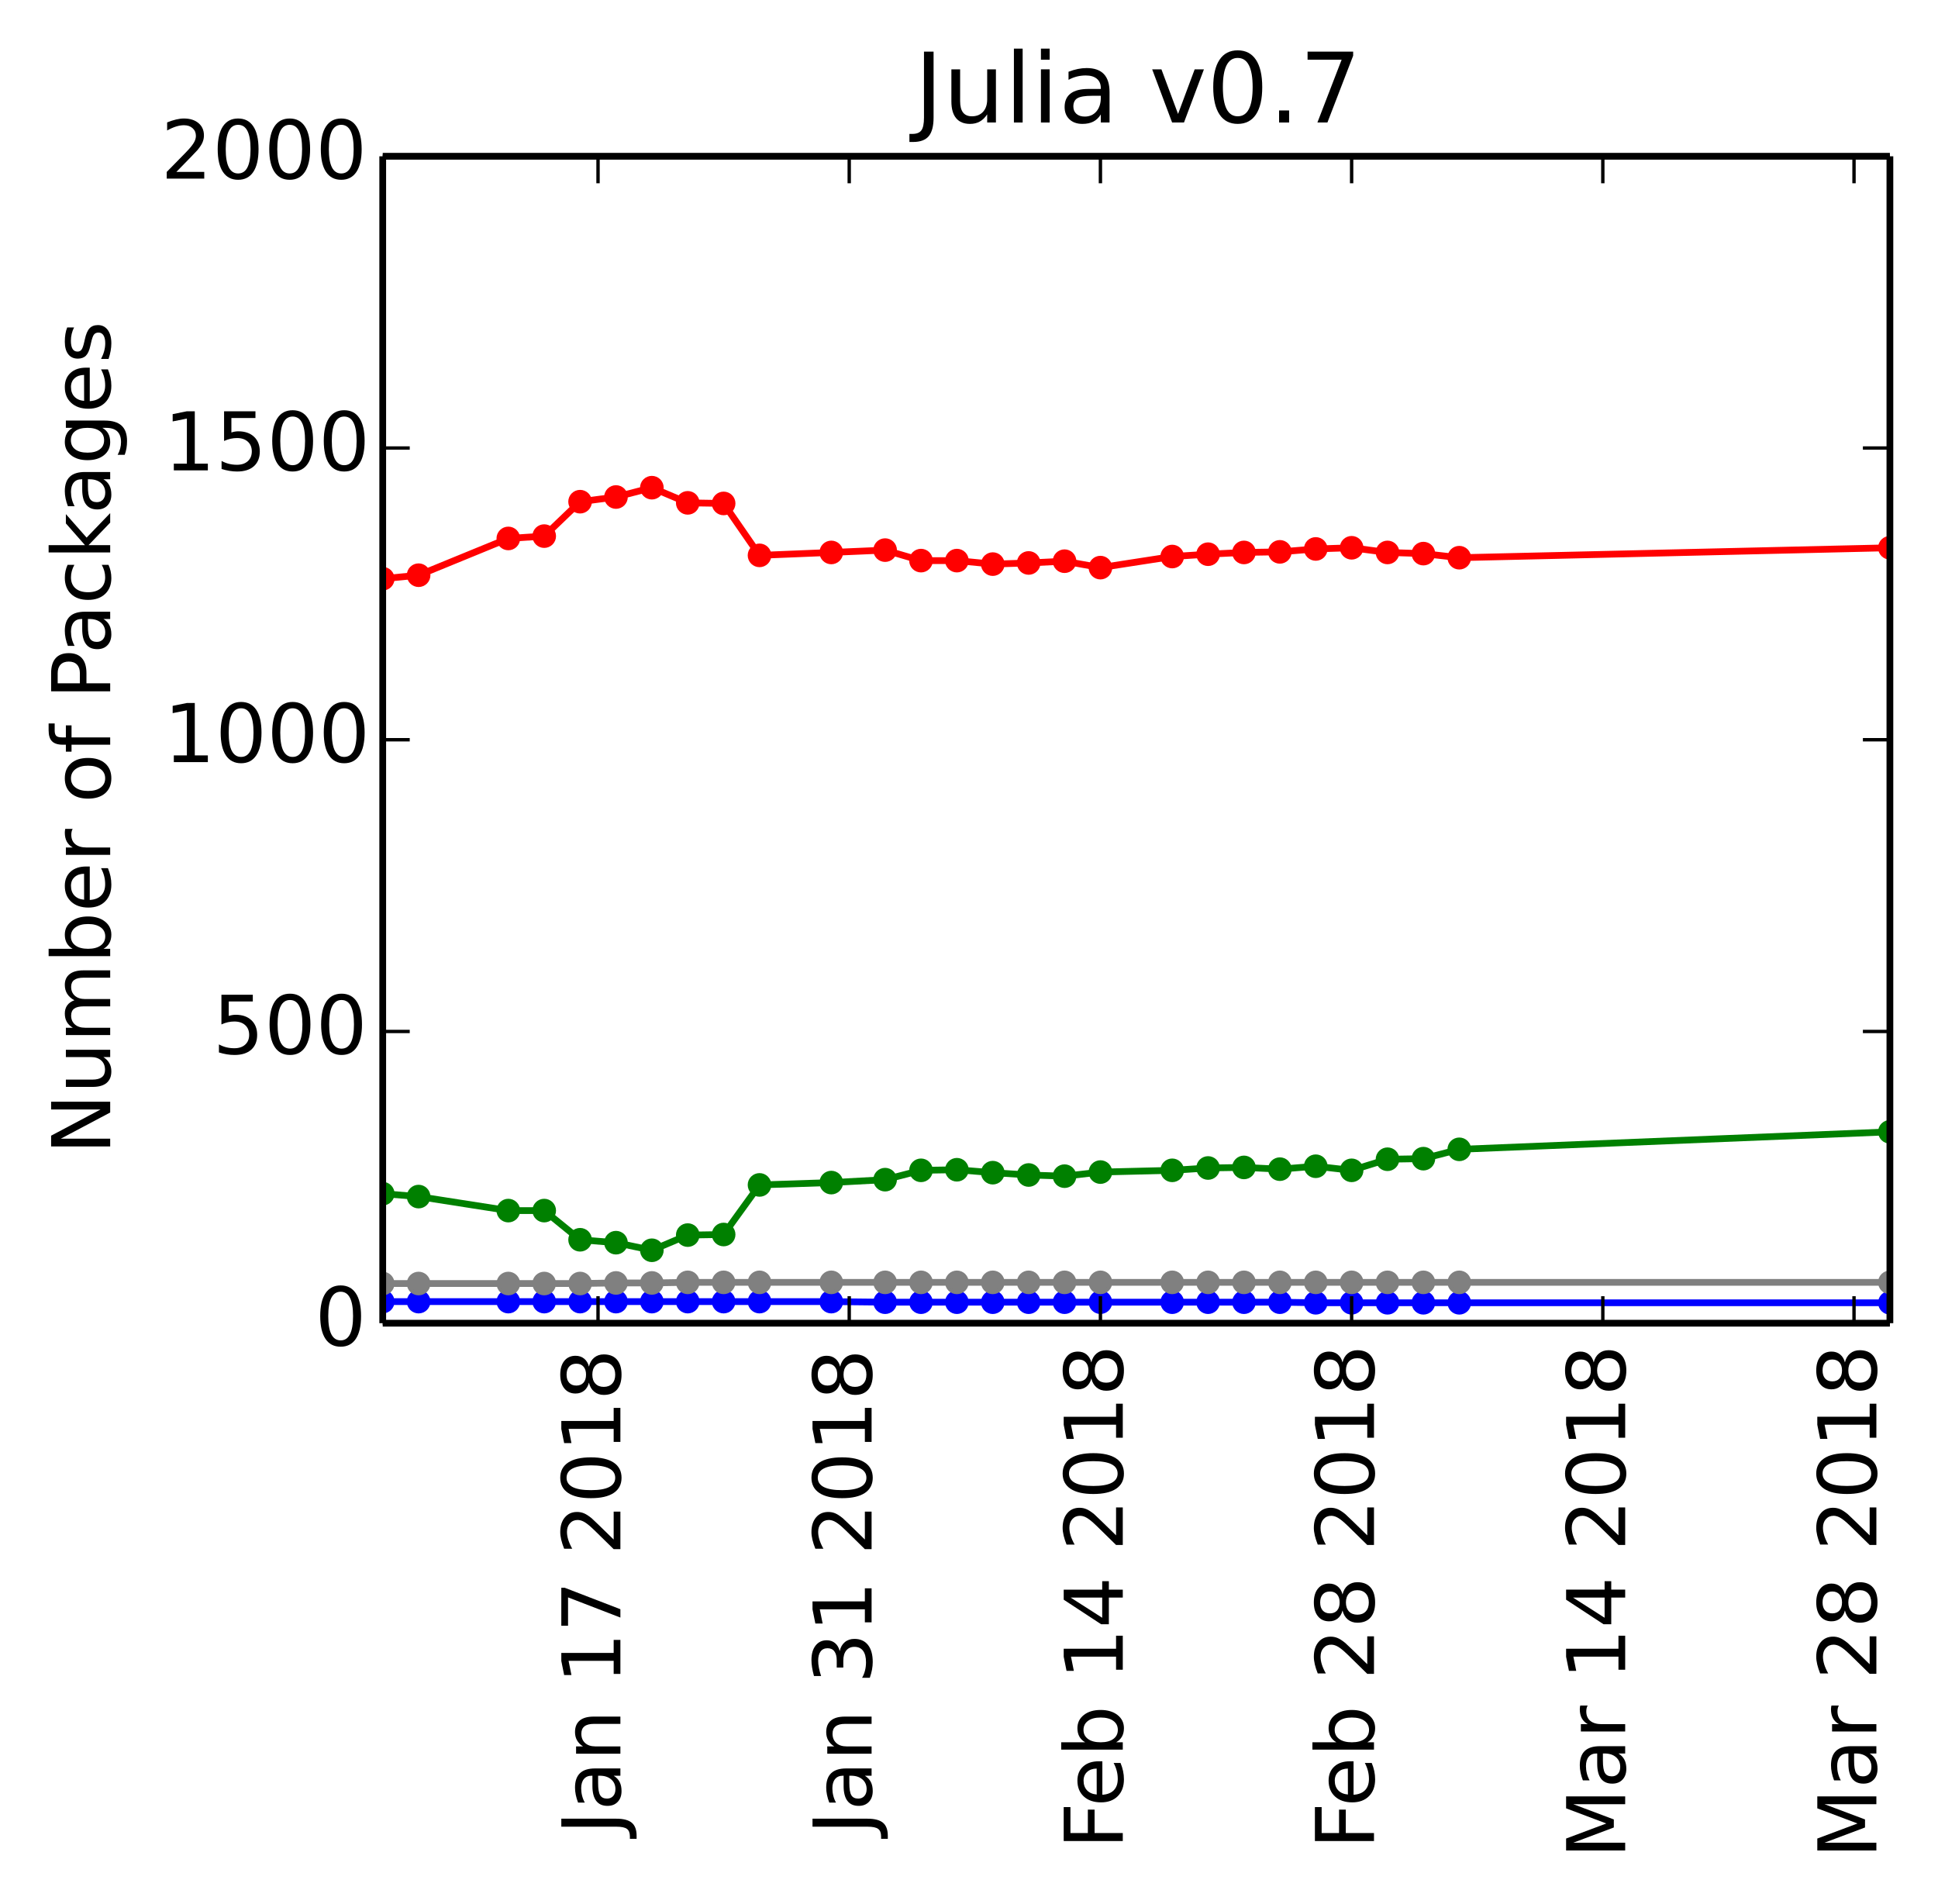 <?xml version="1.0" encoding="utf-8" standalone="no"?>
<!DOCTYPE svg PUBLIC "-//W3C//DTD SVG 1.1//EN"
  "http://www.w3.org/Graphics/SVG/1.1/DTD/svg11.dtd">
<!-- Created with matplotlib (http://matplotlib.org/) -->
<svg height="282pt" version="1.1" viewBox="0 0 287 282" width="287pt" xmlns="http://www.w3.org/2000/svg" xmlns:xlink="http://www.w3.org/1999/xlink">
 <defs>
  <style type="text/css">
*{stroke-linecap:butt;stroke-linejoin:round;}
  </style>
 </defs>
 <g id="figure_1">
  <g id="patch_1">
   <path d="
M0 282.399
L287.57 282.399
L287.57 0
L0 0
z
" style="fill:#ffffff;"/>
  </g>
  <g id="axes_1">
   <g id="patch_2">
    <path d="
M56.678 195.942
L279.877 195.942
L279.877 23.142
L56.678 23.142
z
" style="fill:#ffffff;"/>
   </g>
   <g id="line2d_1"/>
   <g id="line2d_2"/>
   <g id="line2d_3"/>
   <g id="line2d_4"/>
   <g id="line2d_5"/>
   <g id="line2d_6">
    <path clip-path="url(#pcdfd81ff71)" d="
M279.877 167.603
L216.106 170.195
L210.792 171.577
L205.478 171.663
L200.163 173.305
L194.849 172.7
L189.535 173.132
L184.22 172.873
L178.906 172.959
L173.592 173.305
L162.963 173.564
L157.649 174.169
L152.335 173.996
L147.02 173.651
L141.706 173.219
L136.392 173.305
L131.077 174.687
L123.106 175.119
L112.478 175.465
L107.163 182.809
L101.849 182.895
L96.535 185.142
L91.22 184.019
L85.906 183.587
L80.592 179.267
L75.278 179.267
L61.992 177.193
L56.678 176.761" style="fill:none;stroke:#008000;stroke-linecap:square;"/>
    <defs>
     <path d="
M0 1.5
C0.398 1.5 0.779 1.342 1.061 1.061
C1.342 0.779 1.5 0.398 1.5 0
C1.5 -0.398 1.342 -0.779 1.061 -1.061
C0.779 -1.342 0.398 -1.5 0 -1.5
C-0.398 -1.5 -0.779 -1.342 -1.061 -1.061
C-1.342 -0.779 -1.5 -0.398 -1.5 0
C-1.5 0.398 -1.342 0.779 -1.061 1.061
C-0.779 1.342 -0.398 1.5 0 1.5
z
" id="mb0b177905e" style="stroke:#008000;stroke-width:0.5;"/>
    </defs>
    <g clip-path="url(#pcdfd81ff71)">
     <use style="fill:#008000;stroke:#008000;stroke-width:0.5;" x="279.877" xlink:href="#mb0b177905e" y="167.603"/>
     <use style="fill:#008000;stroke:#008000;stroke-width:0.5;" x="216.106" xlink:href="#mb0b177905e" y="170.195"/>
     <use style="fill:#008000;stroke:#008000;stroke-width:0.5;" x="210.792" xlink:href="#mb0b177905e" y="171.577"/>
     <use style="fill:#008000;stroke:#008000;stroke-width:0.5;" x="205.477" xlink:href="#mb0b177905e" y="171.663"/>
     <use style="fill:#008000;stroke:#008000;stroke-width:0.5;" x="200.163" xlink:href="#mb0b177905e" y="173.305"/>
     <use style="fill:#008000;stroke:#008000;stroke-width:0.5;" x="194.849" xlink:href="#mb0b177905e" y="172.7"/>
     <use style="fill:#008000;stroke:#008000;stroke-width:0.5;" x="189.535" xlink:href="#mb0b177905e" y="173.132"/>
     <use style="fill:#008000;stroke:#008000;stroke-width:0.5;" x="184.22" xlink:href="#mb0b177905e" y="172.873"/>
     <use style="fill:#008000;stroke:#008000;stroke-width:0.5;" x="178.906" xlink:href="#mb0b177905e" y="172.959"/>
     <use style="fill:#008000;stroke:#008000;stroke-width:0.5;" x="173.592" xlink:href="#mb0b177905e" y="173.305"/>
     <use style="fill:#008000;stroke:#008000;stroke-width:0.5;" x="162.963" xlink:href="#mb0b177905e" y="173.564"/>
     <use style="fill:#008000;stroke:#008000;stroke-width:0.5;" x="157.649" xlink:href="#mb0b177905e" y="174.169"/>
     <use style="fill:#008000;stroke:#008000;stroke-width:0.5;" x="152.335" xlink:href="#mb0b177905e" y="173.996"/>
     <use style="fill:#008000;stroke:#008000;stroke-width:0.5;" x="147.02" xlink:href="#mb0b177905e" y="173.651"/>
     <use style="fill:#008000;stroke:#008000;stroke-width:0.5;" x="141.706" xlink:href="#mb0b177905e" y="173.219"/>
     <use style="fill:#008000;stroke:#008000;stroke-width:0.5;" x="136.392" xlink:href="#mb0b177905e" y="173.305"/>
     <use style="fill:#008000;stroke:#008000;stroke-width:0.5;" x="131.077" xlink:href="#mb0b177905e" y="174.687"/>
     <use style="fill:#008000;stroke:#008000;stroke-width:0.5;" x="123.106" xlink:href="#mb0b177905e" y="175.119"/>
     <use style="fill:#008000;stroke:#008000;stroke-width:0.5;" x="112.478" xlink:href="#mb0b177905e" y="175.465"/>
     <use style="fill:#008000;stroke:#008000;stroke-width:0.5;" x="107.163" xlink:href="#mb0b177905e" y="182.809"/>
     <use style="fill:#008000;stroke:#008000;stroke-width:0.5;" x="101.849" xlink:href="#mb0b177905e" y="182.895"/>
     <use style="fill:#008000;stroke:#008000;stroke-width:0.5;" x="96.535" xlink:href="#mb0b177905e" y="185.142"/>
     <use style="fill:#008000;stroke:#008000;stroke-width:0.5;" x="91.22" xlink:href="#mb0b177905e" y="184.019"/>
     <use style="fill:#008000;stroke:#008000;stroke-width:0.5;" x="85.906" xlink:href="#mb0b177905e" y="183.587"/>
     <use style="fill:#008000;stroke:#008000;stroke-width:0.5;" x="80.592" xlink:href="#mb0b177905e" y="179.267"/>
     <use style="fill:#008000;stroke:#008000;stroke-width:0.5;" x="75.278" xlink:href="#mb0b177905e" y="179.267"/>
     <use style="fill:#008000;stroke:#008000;stroke-width:0.5;" x="61.992" xlink:href="#mb0b177905e" y="177.193"/>
     <use style="fill:#008000;stroke:#008000;stroke-width:0.5;" x="56.678" xlink:href="#mb0b177905e" y="176.761"/>
    </g>
   </g>
   <g id="line2d_7">
    <path clip-path="url(#pcdfd81ff71)" d="
M279.877 81.116
L216.106 82.585
L210.792 81.98
L205.478 81.807
L200.163 81.116
L194.849 81.289
L189.535 81.721
L184.22 81.807
L178.906 82.067
L173.592 82.412
L162.963 84.054
L157.649 83.103
L152.335 83.363
L147.02 83.535
L141.706 83.017
L136.392 83.017
L131.077 81.462
L123.106 81.807
L112.478 82.239
L107.163 74.55
L101.849 74.463
L96.535 72.217
L91.22 73.599
L85.906 74.291
L80.592 79.388
L75.278 79.734
L61.992 85.177
L56.678 85.695" style="fill:none;stroke:#ff0000;stroke-linecap:square;"/>
    <defs>
     <path d="
M0 1.5
C0.398 1.5 0.779 1.342 1.061 1.061
C1.342 0.779 1.5 0.398 1.5 0
C1.5 -0.398 1.342 -0.779 1.061 -1.061
C0.779 -1.342 0.398 -1.5 0 -1.5
C-0.398 -1.5 -0.779 -1.342 -1.061 -1.061
C-1.342 -0.779 -1.5 -0.398 -1.5 0
C-1.5 0.398 -1.342 0.779 -1.061 1.061
C-0.779 1.342 -0.398 1.5 0 1.5
z
" id="ma07bdd5909" style="stroke:#ff0000;stroke-width:0.5;"/>
    </defs>
    <g clip-path="url(#pcdfd81ff71)">
     <use style="fill:#ff0000;stroke:#ff0000;stroke-width:0.5;" x="279.877" xlink:href="#ma07bdd5909" y="81.116"/>
     <use style="fill:#ff0000;stroke:#ff0000;stroke-width:0.5;" x="216.106" xlink:href="#ma07bdd5909" y="82.585"/>
     <use style="fill:#ff0000;stroke:#ff0000;stroke-width:0.5;" x="210.792" xlink:href="#ma07bdd5909" y="81.98"/>
     <use style="fill:#ff0000;stroke:#ff0000;stroke-width:0.5;" x="205.477" xlink:href="#ma07bdd5909" y="81.807"/>
     <use style="fill:#ff0000;stroke:#ff0000;stroke-width:0.5;" x="200.163" xlink:href="#ma07bdd5909" y="81.116"/>
     <use style="fill:#ff0000;stroke:#ff0000;stroke-width:0.5;" x="194.849" xlink:href="#ma07bdd5909" y="81.289"/>
     <use style="fill:#ff0000;stroke:#ff0000;stroke-width:0.5;" x="189.535" xlink:href="#ma07bdd5909" y="81.721"/>
     <use style="fill:#ff0000;stroke:#ff0000;stroke-width:0.5;" x="184.22" xlink:href="#ma07bdd5909" y="81.807"/>
     <use style="fill:#ff0000;stroke:#ff0000;stroke-width:0.5;" x="178.906" xlink:href="#ma07bdd5909" y="82.067"/>
     <use style="fill:#ff0000;stroke:#ff0000;stroke-width:0.5;" x="173.592" xlink:href="#ma07bdd5909" y="82.412"/>
     <use style="fill:#ff0000;stroke:#ff0000;stroke-width:0.5;" x="162.963" xlink:href="#ma07bdd5909" y="84.054"/>
     <use style="fill:#ff0000;stroke:#ff0000;stroke-width:0.5;" x="157.649" xlink:href="#ma07bdd5909" y="83.103"/>
     <use style="fill:#ff0000;stroke:#ff0000;stroke-width:0.5;" x="152.335" xlink:href="#ma07bdd5909" y="83.363"/>
     <use style="fill:#ff0000;stroke:#ff0000;stroke-width:0.5;" x="147.02" xlink:href="#ma07bdd5909" y="83.535"/>
     <use style="fill:#ff0000;stroke:#ff0000;stroke-width:0.5;" x="141.706" xlink:href="#ma07bdd5909" y="83.017"/>
     <use style="fill:#ff0000;stroke:#ff0000;stroke-width:0.5;" x="136.392" xlink:href="#ma07bdd5909" y="83.017"/>
     <use style="fill:#ff0000;stroke:#ff0000;stroke-width:0.5;" x="131.077" xlink:href="#ma07bdd5909" y="81.462"/>
     <use style="fill:#ff0000;stroke:#ff0000;stroke-width:0.5;" x="123.106" xlink:href="#ma07bdd5909" y="81.807"/>
     <use style="fill:#ff0000;stroke:#ff0000;stroke-width:0.5;" x="112.478" xlink:href="#ma07bdd5909" y="82.239"/>
     <use style="fill:#ff0000;stroke:#ff0000;stroke-width:0.5;" x="107.163" xlink:href="#ma07bdd5909" y="74.55"/>
     <use style="fill:#ff0000;stroke:#ff0000;stroke-width:0.5;" x="101.849" xlink:href="#ma07bdd5909" y="74.463"/>
     <use style="fill:#ff0000;stroke:#ff0000;stroke-width:0.5;" x="96.535" xlink:href="#ma07bdd5909" y="72.217"/>
     <use style="fill:#ff0000;stroke:#ff0000;stroke-width:0.5;" x="91.22" xlink:href="#ma07bdd5909" y="73.599"/>
     <use style="fill:#ff0000;stroke:#ff0000;stroke-width:0.5;" x="85.906" xlink:href="#ma07bdd5909" y="74.291"/>
     <use style="fill:#ff0000;stroke:#ff0000;stroke-width:0.5;" x="80.592" xlink:href="#ma07bdd5909" y="79.388"/>
     <use style="fill:#ff0000;stroke:#ff0000;stroke-width:0.5;" x="75.278" xlink:href="#ma07bdd5909" y="79.734"/>
     <use style="fill:#ff0000;stroke:#ff0000;stroke-width:0.5;" x="61.992" xlink:href="#ma07bdd5909" y="85.177"/>
     <use style="fill:#ff0000;stroke:#ff0000;stroke-width:0.5;" x="56.678" xlink:href="#ma07bdd5909" y="85.695"/>
    </g>
   </g>
   <g id="line2d_8">
    <path clip-path="url(#pcdfd81ff71)" d="
M279.877 192.918
L216.106 192.918
L210.792 192.918
L205.478 192.918
L200.163 192.918
L194.849 192.918
L189.535 192.831
L184.22 192.831
L178.906 192.831
L173.592 192.831
L162.963 192.831
L157.649 192.831
L152.335 192.831
L147.02 192.831
L141.706 192.831
L136.392 192.831
L131.077 192.831
L123.106 192.745
L112.478 192.745
L107.163 192.745
L101.849 192.745
L96.535 192.745
L91.22 192.745
L85.906 192.745
L80.592 192.745
L75.278 192.745
L61.992 192.745
L56.678 192.745" style="fill:none;stroke:#0000ff;stroke-linecap:square;"/>
    <defs>
     <path d="
M0 1.5
C0.398 1.5 0.779 1.342 1.061 1.061
C1.342 0.779 1.5 0.398 1.5 0
C1.5 -0.398 1.342 -0.779 1.061 -1.061
C0.779 -1.342 0.398 -1.5 0 -1.5
C-0.398 -1.5 -0.779 -1.342 -1.061 -1.061
C-1.342 -0.779 -1.5 -0.398 -1.5 0
C-1.5 0.398 -1.342 0.779 -1.061 1.061
C-0.779 1.342 -0.398 1.5 0 1.5
z
" id="m76a7ce5b4a" style="stroke:#0000ff;stroke-width:0.5;"/>
    </defs>
    <g clip-path="url(#pcdfd81ff71)">
     <use style="fill:#0000ff;stroke:#0000ff;stroke-width:0.5;" x="279.877" xlink:href="#m76a7ce5b4a" y="192.918"/>
     <use style="fill:#0000ff;stroke:#0000ff;stroke-width:0.5;" x="216.106" xlink:href="#m76a7ce5b4a" y="192.918"/>
     <use style="fill:#0000ff;stroke:#0000ff;stroke-width:0.5;" x="210.792" xlink:href="#m76a7ce5b4a" y="192.918"/>
     <use style="fill:#0000ff;stroke:#0000ff;stroke-width:0.5;" x="205.477" xlink:href="#m76a7ce5b4a" y="192.918"/>
     <use style="fill:#0000ff;stroke:#0000ff;stroke-width:0.5;" x="200.163" xlink:href="#m76a7ce5b4a" y="192.918"/>
     <use style="fill:#0000ff;stroke:#0000ff;stroke-width:0.5;" x="194.849" xlink:href="#m76a7ce5b4a" y="192.918"/>
     <use style="fill:#0000ff;stroke:#0000ff;stroke-width:0.5;" x="189.535" xlink:href="#m76a7ce5b4a" y="192.831"/>
     <use style="fill:#0000ff;stroke:#0000ff;stroke-width:0.5;" x="184.22" xlink:href="#m76a7ce5b4a" y="192.831"/>
     <use style="fill:#0000ff;stroke:#0000ff;stroke-width:0.5;" x="178.906" xlink:href="#m76a7ce5b4a" y="192.831"/>
     <use style="fill:#0000ff;stroke:#0000ff;stroke-width:0.5;" x="173.592" xlink:href="#m76a7ce5b4a" y="192.831"/>
     <use style="fill:#0000ff;stroke:#0000ff;stroke-width:0.5;" x="162.963" xlink:href="#m76a7ce5b4a" y="192.831"/>
     <use style="fill:#0000ff;stroke:#0000ff;stroke-width:0.5;" x="157.649" xlink:href="#m76a7ce5b4a" y="192.831"/>
     <use style="fill:#0000ff;stroke:#0000ff;stroke-width:0.5;" x="152.335" xlink:href="#m76a7ce5b4a" y="192.831"/>
     <use style="fill:#0000ff;stroke:#0000ff;stroke-width:0.5;" x="147.02" xlink:href="#m76a7ce5b4a" y="192.831"/>
     <use style="fill:#0000ff;stroke:#0000ff;stroke-width:0.5;" x="141.706" xlink:href="#m76a7ce5b4a" y="192.831"/>
     <use style="fill:#0000ff;stroke:#0000ff;stroke-width:0.5;" x="136.392" xlink:href="#m76a7ce5b4a" y="192.831"/>
     <use style="fill:#0000ff;stroke:#0000ff;stroke-width:0.5;" x="131.077" xlink:href="#m76a7ce5b4a" y="192.831"/>
     <use style="fill:#0000ff;stroke:#0000ff;stroke-width:0.5;" x="123.106" xlink:href="#m76a7ce5b4a" y="192.745"/>
     <use style="fill:#0000ff;stroke:#0000ff;stroke-width:0.5;" x="112.478" xlink:href="#m76a7ce5b4a" y="192.745"/>
     <use style="fill:#0000ff;stroke:#0000ff;stroke-width:0.5;" x="107.163" xlink:href="#m76a7ce5b4a" y="192.745"/>
     <use style="fill:#0000ff;stroke:#0000ff;stroke-width:0.5;" x="101.849" xlink:href="#m76a7ce5b4a" y="192.745"/>
     <use style="fill:#0000ff;stroke:#0000ff;stroke-width:0.5;" x="96.535" xlink:href="#m76a7ce5b4a" y="192.745"/>
     <use style="fill:#0000ff;stroke:#0000ff;stroke-width:0.5;" x="91.22" xlink:href="#m76a7ce5b4a" y="192.745"/>
     <use style="fill:#0000ff;stroke:#0000ff;stroke-width:0.5;" x="85.906" xlink:href="#m76a7ce5b4a" y="192.745"/>
     <use style="fill:#0000ff;stroke:#0000ff;stroke-width:0.5;" x="80.592" xlink:href="#m76a7ce5b4a" y="192.745"/>
     <use style="fill:#0000ff;stroke:#0000ff;stroke-width:0.5;" x="75.278" xlink:href="#m76a7ce5b4a" y="192.745"/>
     <use style="fill:#0000ff;stroke:#0000ff;stroke-width:0.5;" x="61.992" xlink:href="#m76a7ce5b4a" y="192.745"/>
     <use style="fill:#0000ff;stroke:#0000ff;stroke-width:0.5;" x="56.678" xlink:href="#m76a7ce5b4a" y="192.745"/>
    </g>
   </g>
   <g id="line2d_9">
    <path clip-path="url(#pcdfd81ff71)" d="
M279.877 189.894
L216.106 189.894
L210.792 189.894
L205.478 189.894
L200.163 189.894
L194.849 189.894
L189.535 189.894
L184.22 189.894
L178.906 189.894
L173.592 189.894
L162.963 189.894
L157.649 189.894
L152.335 189.894
L147.02 189.894
L141.706 189.894
L136.392 189.894
L131.077 189.894
L123.106 189.894
L112.478 189.894
L107.163 189.894
L101.849 189.894
L96.535 189.98
L91.22 189.98
L85.906 190.067
L80.592 190.067
L75.278 190.067
L61.992 190.067
L56.678 190.067" style="fill:none;stroke:#808080;stroke-linecap:square;"/>
    <defs>
     <path d="
M0 1.5
C0.398 1.5 0.779 1.342 1.061 1.061
C1.342 0.779 1.5 0.398 1.5 0
C1.5 -0.398 1.342 -0.779 1.061 -1.061
C0.779 -1.342 0.398 -1.5 0 -1.5
C-0.398 -1.5 -0.779 -1.342 -1.061 -1.061
C-1.342 -0.779 -1.5 -0.398 -1.5 0
C-1.5 0.398 -1.342 0.779 -1.061 1.061
C-0.779 1.342 -0.398 1.5 0 1.5
z
" id="m008e8825d0" style="stroke:#808080;stroke-width:0.5;"/>
    </defs>
    <g clip-path="url(#pcdfd81ff71)">
     <use style="fill:#808080;stroke:#808080;stroke-width:0.5;" x="279.877" xlink:href="#m008e8825d0" y="189.894"/>
     <use style="fill:#808080;stroke:#808080;stroke-width:0.5;" x="216.106" xlink:href="#m008e8825d0" y="189.894"/>
     <use style="fill:#808080;stroke:#808080;stroke-width:0.5;" x="210.792" xlink:href="#m008e8825d0" y="189.894"/>
     <use style="fill:#808080;stroke:#808080;stroke-width:0.5;" x="205.477" xlink:href="#m008e8825d0" y="189.894"/>
     <use style="fill:#808080;stroke:#808080;stroke-width:0.5;" x="200.163" xlink:href="#m008e8825d0" y="189.894"/>
     <use style="fill:#808080;stroke:#808080;stroke-width:0.5;" x="194.849" xlink:href="#m008e8825d0" y="189.894"/>
     <use style="fill:#808080;stroke:#808080;stroke-width:0.5;" x="189.535" xlink:href="#m008e8825d0" y="189.894"/>
     <use style="fill:#808080;stroke:#808080;stroke-width:0.5;" x="184.22" xlink:href="#m008e8825d0" y="189.894"/>
     <use style="fill:#808080;stroke:#808080;stroke-width:0.5;" x="178.906" xlink:href="#m008e8825d0" y="189.894"/>
     <use style="fill:#808080;stroke:#808080;stroke-width:0.5;" x="173.592" xlink:href="#m008e8825d0" y="189.894"/>
     <use style="fill:#808080;stroke:#808080;stroke-width:0.5;" x="162.963" xlink:href="#m008e8825d0" y="189.894"/>
     <use style="fill:#808080;stroke:#808080;stroke-width:0.5;" x="157.649" xlink:href="#m008e8825d0" y="189.894"/>
     <use style="fill:#808080;stroke:#808080;stroke-width:0.5;" x="152.335" xlink:href="#m008e8825d0" y="189.894"/>
     <use style="fill:#808080;stroke:#808080;stroke-width:0.5;" x="147.02" xlink:href="#m008e8825d0" y="189.894"/>
     <use style="fill:#808080;stroke:#808080;stroke-width:0.5;" x="141.706" xlink:href="#m008e8825d0" y="189.894"/>
     <use style="fill:#808080;stroke:#808080;stroke-width:0.5;" x="136.392" xlink:href="#m008e8825d0" y="189.894"/>
     <use style="fill:#808080;stroke:#808080;stroke-width:0.5;" x="131.077" xlink:href="#m008e8825d0" y="189.894"/>
     <use style="fill:#808080;stroke:#808080;stroke-width:0.5;" x="123.106" xlink:href="#m008e8825d0" y="189.894"/>
     <use style="fill:#808080;stroke:#808080;stroke-width:0.5;" x="112.478" xlink:href="#m008e8825d0" y="189.894"/>
     <use style="fill:#808080;stroke:#808080;stroke-width:0.5;" x="107.163" xlink:href="#m008e8825d0" y="189.894"/>
     <use style="fill:#808080;stroke:#808080;stroke-width:0.5;" x="101.849" xlink:href="#m008e8825d0" y="189.894"/>
     <use style="fill:#808080;stroke:#808080;stroke-width:0.5;" x="96.535" xlink:href="#m008e8825d0" y="189.98"/>
     <use style="fill:#808080;stroke:#808080;stroke-width:0.5;" x="91.22" xlink:href="#m008e8825d0" y="189.98"/>
     <use style="fill:#808080;stroke:#808080;stroke-width:0.5;" x="85.906" xlink:href="#m008e8825d0" y="190.067"/>
     <use style="fill:#808080;stroke:#808080;stroke-width:0.5;" x="80.592" xlink:href="#m008e8825d0" y="190.067"/>
     <use style="fill:#808080;stroke:#808080;stroke-width:0.5;" x="75.278" xlink:href="#m008e8825d0" y="190.067"/>
     <use style="fill:#808080;stroke:#808080;stroke-width:0.5;" x="61.992" xlink:href="#m008e8825d0" y="190.067"/>
     <use style="fill:#808080;stroke:#808080;stroke-width:0.5;" x="56.678" xlink:href="#m008e8825d0" y="190.067"/>
    </g>
   </g>
   <g id="matplotlib.axis_1">
    <g id="xtick_1">
     <g id="line2d_10">
      <defs>
       <path d="
M0 0
L0 -4" id="m93b0483c22" style="stroke:#000000;stroke-width:0.5;"/>
      </defs>
      <g>
       <use style="stroke:#000000;stroke-width:0.5;" x="88.563" xlink:href="#m93b0483c22" y="195.942"/>
      </g>
     </g>
     <g id="line2d_11">
      <defs>
       <path d="
M0 0
L0 4" id="m741efc42ff" style="stroke:#000000;stroke-width:0.5;"/>
      </defs>
      <g>
       <use style="stroke:#000000;stroke-width:0.5;" x="88.563" xlink:href="#m741efc42ff" y="23.142"/>
      </g>
     </g>
     <g id="text_1">
      <!-- Jan 17 2018 -->
      <defs>
       <path d="
M9.812 72.906
L19.672 72.906
L19.672 5.078
Q19.672 -8.109 14.672 -14.062
Q9.672 -20.016 -1.422 -20.016
L-5.172 -20.016
L-5.172 -11.719
L-2.094 -11.719
Q4.438 -11.719 7.125 -8.047
Q9.812 -4.391 9.812 5.078
z
" id="DejaVuSans-4a"/>
       <path d="
M54.891 33.016
L54.891 0
L45.906 0
L45.906 32.719
Q45.906 40.484 42.875 44.328
Q39.844 48.188 33.797 48.188
Q26.516 48.188 22.312 43.547
Q18.109 38.922 18.109 30.906
L18.109 0
L9.078 0
L9.078 54.688
L18.109 54.688
L18.109 46.188
Q21.344 51.125 25.703 53.562
Q30.078 56 35.797 56
Q45.219 56 50.047 50.172
Q54.891 44.344 54.891 33.016" id="DejaVuSans-6e"/>
       <path d="
M12.406 8.297
L28.516 8.297
L28.516 63.922
L10.984 60.406
L10.984 69.391
L28.422 72.906
L38.281 72.906
L38.281 8.297
L54.391 8.297
L54.391 0
L12.406 0
z
" id="DejaVuSans-31"/>
       <path d="
M31.781 66.406
Q24.172 66.406 20.328 58.906
Q16.5 51.422 16.5 36.375
Q16.5 21.391 20.328 13.891
Q24.172 6.391 31.781 6.391
Q39.453 6.391 43.281 13.891
Q47.125 21.391 47.125 36.375
Q47.125 51.422 43.281 58.906
Q39.453 66.406 31.781 66.406
M31.781 74.219
Q44.047 74.219 50.516 64.516
Q56.984 54.828 56.984 36.375
Q56.984 17.969 50.516 8.266
Q44.047 -1.422 31.781 -1.422
Q19.531 -1.422 13.062 8.266
Q6.594 17.969 6.594 36.375
Q6.594 54.828 13.062 64.516
Q19.531 74.219 31.781 74.219" id="DejaVuSans-30"/>
       <path id="DejaVuSans-20"/>
       <path d="
M19.188 8.297
L53.609 8.297
L53.609 0
L7.328 0
L7.328 8.297
Q12.938 14.109 22.625 23.891
Q32.328 33.688 34.812 36.531
Q39.547 41.844 41.422 45.531
Q43.312 49.219 43.312 52.781
Q43.312 58.594 39.234 62.25
Q35.156 65.922 28.609 65.922
Q23.969 65.922 18.812 64.312
Q13.672 62.703 7.812 59.422
L7.812 69.391
Q13.766 71.781 18.938 73
Q24.125 74.219 28.422 74.219
Q39.75 74.219 46.484 68.547
Q53.219 62.891 53.219 53.422
Q53.219 48.922 51.531 44.891
Q49.859 40.875 45.406 35.406
Q44.188 33.984 37.641 27.219
Q31.109 20.453 19.188 8.297" id="DejaVuSans-32"/>
       <path d="
M8.203 72.906
L55.078 72.906
L55.078 68.703
L28.609 0
L18.312 0
L43.219 64.594
L8.203 64.594
z
" id="DejaVuSans-37"/>
       <path d="
M31.781 34.625
Q24.75 34.625 20.719 30.859
Q16.703 27.094 16.703 20.516
Q16.703 13.922 20.719 10.156
Q24.75 6.391 31.781 6.391
Q38.812 6.391 42.859 10.172
Q46.922 13.969 46.922 20.516
Q46.922 27.094 42.891 30.859
Q38.875 34.625 31.781 34.625
M21.922 38.812
Q15.578 40.375 12.031 44.719
Q8.5 49.078 8.5 55.328
Q8.5 64.062 14.719 69.141
Q20.953 74.219 31.781 74.219
Q42.672 74.219 48.875 69.141
Q55.078 64.062 55.078 55.328
Q55.078 49.078 51.531 44.719
Q48 40.375 41.703 38.812
Q48.828 37.156 52.797 32.312
Q56.781 27.484 56.781 20.516
Q56.781 9.906 50.312 4.234
Q43.844 -1.422 31.781 -1.422
Q19.734 -1.422 13.25 4.234
Q6.781 9.906 6.781 20.516
Q6.781 27.484 10.781 32.312
Q14.797 37.156 21.922 38.812
M18.312 54.391
Q18.312 48.734 21.844 45.562
Q25.391 42.391 31.781 42.391
Q38.141 42.391 41.719 45.562
Q45.312 48.734 45.312 54.391
Q45.312 60.062 41.719 63.234
Q38.141 66.406 31.781 66.406
Q25.391 66.406 21.844 63.234
Q18.312 60.062 18.312 54.391" id="DejaVuSans-38"/>
       <path d="
M34.281 27.484
Q23.391 27.484 19.188 25
Q14.984 22.516 14.984 16.5
Q14.984 11.719 18.141 8.906
Q21.297 6.109 26.703 6.109
Q34.188 6.109 38.703 11.406
Q43.219 16.703 43.219 25.484
L43.219 27.484
z

M52.203 31.203
L52.203 0
L43.219 0
L43.219 8.297
Q40.141 3.328 35.547 0.953
Q30.953 -1.422 24.312 -1.422
Q15.922 -1.422 10.953 3.297
Q6 8.016 6 15.922
Q6 25.141 12.172 29.828
Q18.359 34.516 30.609 34.516
L43.219 34.516
L43.219 35.406
Q43.219 41.609 39.141 45
Q35.062 48.391 27.688 48.391
Q23 48.391 18.547 47.266
Q14.109 46.141 10.016 43.891
L10.016 52.203
Q14.938 54.109 19.578 55.047
Q24.219 56 28.609 56
Q40.484 56 46.344 49.844
Q52.203 43.703 52.203 31.203" id="DejaVuSans-61"/>
      </defs>
      <g transform="translate(91.874 271.677)rotate(-90.0)scale(0.12 -0.12)">
       <use xlink:href="#DejaVuSans-4a"/>
       <use x="29.492" xlink:href="#DejaVuSans-61"/>
       <use x="90.771" xlink:href="#DejaVuSans-6e"/>
       <use x="154.15" xlink:href="#DejaVuSans-20"/>
       <use x="185.938" xlink:href="#DejaVuSans-31"/>
       <use x="249.561" xlink:href="#DejaVuSans-37"/>
       <use x="313.184" xlink:href="#DejaVuSans-20"/>
       <use x="344.971" xlink:href="#DejaVuSans-32"/>
       <use x="408.594" xlink:href="#DejaVuSans-30"/>
       <use x="472.217" xlink:href="#DejaVuSans-31"/>
       <use x="535.84" xlink:href="#DejaVuSans-38"/>
      </g>
     </g>
    </g>
    <g id="xtick_2">
     <g id="line2d_12">
      <g>
       <use style="stroke:#000000;stroke-width:0.5;" x="125.763" xlink:href="#m93b0483c22" y="195.942"/>
      </g>
     </g>
     <g id="line2d_13">
      <g>
       <use style="stroke:#000000;stroke-width:0.5;" x="125.763" xlink:href="#m741efc42ff" y="23.142"/>
      </g>
     </g>
     <g id="text_2">
      <!-- Jan 31 2018 -->
      <defs>
       <path d="
M40.578 39.312
Q47.656 37.797 51.625 33
Q55.609 28.219 55.609 21.188
Q55.609 10.406 48.188 4.484
Q40.766 -1.422 27.094 -1.422
Q22.516 -1.422 17.656 -0.516
Q12.797 0.391 7.625 2.203
L7.625 11.719
Q11.719 9.328 16.594 8.109
Q21.484 6.891 26.812 6.891
Q36.078 6.891 40.938 10.547
Q45.797 14.203 45.797 21.188
Q45.797 27.641 41.281 31.266
Q36.766 34.906 28.719 34.906
L20.219 34.906
L20.219 43.016
L29.109 43.016
Q36.375 43.016 40.234 45.922
Q44.094 48.828 44.094 54.297
Q44.094 59.906 40.109 62.906
Q36.141 65.922 28.719 65.922
Q24.656 65.922 20.016 65.031
Q15.375 64.156 9.812 62.312
L9.812 71.094
Q15.438 72.656 20.344 73.438
Q25.25 74.219 29.594 74.219
Q40.828 74.219 47.359 69.109
Q53.906 64.016 53.906 55.328
Q53.906 49.266 50.438 45.094
Q46.969 40.922 40.578 39.312" id="DejaVuSans-33"/>
      </defs>
      <g transform="translate(129.074 271.677)rotate(-90.0)scale(0.12 -0.12)">
       <use xlink:href="#DejaVuSans-4a"/>
       <use x="29.492" xlink:href="#DejaVuSans-61"/>
       <use x="90.771" xlink:href="#DejaVuSans-6e"/>
       <use x="154.15" xlink:href="#DejaVuSans-20"/>
       <use x="185.938" xlink:href="#DejaVuSans-33"/>
       <use x="249.561" xlink:href="#DejaVuSans-31"/>
       <use x="313.184" xlink:href="#DejaVuSans-20"/>
       <use x="344.971" xlink:href="#DejaVuSans-32"/>
       <use x="408.594" xlink:href="#DejaVuSans-30"/>
       <use x="472.217" xlink:href="#DejaVuSans-31"/>
       <use x="535.84" xlink:href="#DejaVuSans-38"/>
      </g>
     </g>
    </g>
    <g id="xtick_3">
     <g id="line2d_14">
      <g>
       <use style="stroke:#000000;stroke-width:0.5;" x="162.963" xlink:href="#m93b0483c22" y="195.942"/>
      </g>
     </g>
     <g id="line2d_15">
      <g>
       <use style="stroke:#000000;stroke-width:0.5;" x="162.963" xlink:href="#m741efc42ff" y="23.142"/>
      </g>
     </g>
     <g id="text_3">
      <!-- Feb 14 2018 -->
      <defs>
       <path d="
M9.812 72.906
L51.703 72.906
L51.703 64.594
L19.672 64.594
L19.672 43.109
L48.578 43.109
L48.578 34.812
L19.672 34.812
L19.672 0
L9.812 0
z
" id="DejaVuSans-46"/>
       <path d="
M56.203 29.594
L56.203 25.203
L14.891 25.203
Q15.484 15.922 20.484 11.062
Q25.484 6.203 34.422 6.203
Q39.594 6.203 44.453 7.469
Q49.312 8.734 54.109 11.281
L54.109 2.781
Q49.266 0.734 44.188 -0.344
Q39.109 -1.422 33.891 -1.422
Q20.797 -1.422 13.156 6.188
Q5.516 13.812 5.516 26.812
Q5.516 40.234 12.766 48.109
Q20.016 56 32.328 56
Q43.359 56 49.781 48.891
Q56.203 41.797 56.203 29.594
M47.219 32.234
Q47.125 39.594 43.094 43.984
Q39.062 48.391 32.422 48.391
Q24.906 48.391 20.391 44.141
Q15.875 39.891 15.188 32.172
z
" id="DejaVuSans-65"/>
       <path d="
M48.688 27.297
Q48.688 37.203 44.609 42.844
Q40.531 48.484 33.406 48.484
Q26.266 48.484 22.188 42.844
Q18.109 37.203 18.109 27.297
Q18.109 17.391 22.188 11.75
Q26.266 6.109 33.406 6.109
Q40.531 6.109 44.609 11.75
Q48.688 17.391 48.688 27.297
M18.109 46.391
Q20.953 51.266 25.266 53.625
Q29.594 56 35.594 56
Q45.562 56 51.781 48.094
Q58.016 40.188 58.016 27.297
Q58.016 14.406 51.781 6.484
Q45.562 -1.422 35.594 -1.422
Q29.594 -1.422 25.266 0.953
Q20.953 3.328 18.109 8.203
L18.109 0
L9.078 0
L9.078 75.984
L18.109 75.984
z
" id="DejaVuSans-62"/>
       <path d="
M37.797 64.312
L12.891 25.391
L37.797 25.391
z

M35.203 72.906
L47.609 72.906
L47.609 25.391
L58.016 25.391
L58.016 17.188
L47.609 17.188
L47.609 0
L37.797 0
L37.797 17.188
L4.891 17.188
L4.891 26.703
z
" id="DejaVuSans-34"/>
      </defs>
      <g transform="translate(166.274 273.802)rotate(-90.0)scale(0.12 -0.12)">
       <use xlink:href="#DejaVuSans-46"/>
       <use x="52.02" xlink:href="#DejaVuSans-65"/>
       <use x="113.543" xlink:href="#DejaVuSans-62"/>
       <use x="177.02" xlink:href="#DejaVuSans-20"/>
       <use x="208.807" xlink:href="#DejaVuSans-31"/>
       <use x="272.43" xlink:href="#DejaVuSans-34"/>
       <use x="336.053" xlink:href="#DejaVuSans-20"/>
       <use x="367.84" xlink:href="#DejaVuSans-32"/>
       <use x="431.463" xlink:href="#DejaVuSans-30"/>
       <use x="495.086" xlink:href="#DejaVuSans-31"/>
       <use x="558.709" xlink:href="#DejaVuSans-38"/>
      </g>
     </g>
    </g>
    <g id="xtick_4">
     <g id="line2d_16">
      <g>
       <use style="stroke:#000000;stroke-width:0.5;" x="200.163" xlink:href="#m93b0483c22" y="195.942"/>
      </g>
     </g>
     <g id="line2d_17">
      <g>
       <use style="stroke:#000000;stroke-width:0.5;" x="200.163" xlink:href="#m741efc42ff" y="23.142"/>
      </g>
     </g>
     <g id="text_4">
      <!-- Feb 28 2018 -->
      <g transform="translate(203.474 273.802)rotate(-90.0)scale(0.12 -0.12)">
       <use xlink:href="#DejaVuSans-46"/>
       <use x="52.02" xlink:href="#DejaVuSans-65"/>
       <use x="113.543" xlink:href="#DejaVuSans-62"/>
       <use x="177.02" xlink:href="#DejaVuSans-20"/>
       <use x="208.807" xlink:href="#DejaVuSans-32"/>
       <use x="272.43" xlink:href="#DejaVuSans-38"/>
       <use x="336.053" xlink:href="#DejaVuSans-20"/>
       <use x="367.84" xlink:href="#DejaVuSans-32"/>
       <use x="431.463" xlink:href="#DejaVuSans-30"/>
       <use x="495.086" xlink:href="#DejaVuSans-31"/>
       <use x="558.709" xlink:href="#DejaVuSans-38"/>
      </g>
     </g>
    </g>
    <g id="xtick_5">
     <g id="line2d_18">
      <g>
       <use style="stroke:#000000;stroke-width:0.5;" x="237.363" xlink:href="#m93b0483c22" y="195.942"/>
      </g>
     </g>
     <g id="line2d_19">
      <g>
       <use style="stroke:#000000;stroke-width:0.5;" x="237.363" xlink:href="#m741efc42ff" y="23.142"/>
      </g>
     </g>
     <g id="text_5">
      <!-- Mar 14 2018 -->
      <defs>
       <path d="
M9.812 72.906
L24.516 72.906
L43.109 23.297
L61.812 72.906
L76.516 72.906
L76.516 0
L66.891 0
L66.891 64.016
L48.094 14.016
L38.188 14.016
L19.391 64.016
L19.391 0
L9.812 0
z
" id="DejaVuSans-4d"/>
       <path d="
M41.109 46.297
Q39.594 47.172 37.812 47.578
Q36.031 48 33.891 48
Q26.266 48 22.188 43.047
Q18.109 38.094 18.109 28.812
L18.109 0
L9.078 0
L9.078 54.688
L18.109 54.688
L18.109 46.188
Q20.953 51.172 25.484 53.578
Q30.031 56 36.531 56
Q37.453 56 38.578 55.875
Q39.703 55.766 41.062 55.516
z
" id="DejaVuSans-72"/>
      </defs>
      <g transform="translate(240.674 275.199)rotate(-90.0)scale(0.12 -0.12)">
       <use xlink:href="#DejaVuSans-4d"/>
       <use x="86.279" xlink:href="#DejaVuSans-61"/>
       <use x="147.559" xlink:href="#DejaVuSans-72"/>
       <use x="188.672" xlink:href="#DejaVuSans-20"/>
       <use x="220.459" xlink:href="#DejaVuSans-31"/>
       <use x="284.082" xlink:href="#DejaVuSans-34"/>
       <use x="347.705" xlink:href="#DejaVuSans-20"/>
       <use x="379.492" xlink:href="#DejaVuSans-32"/>
       <use x="443.115" xlink:href="#DejaVuSans-30"/>
       <use x="506.738" xlink:href="#DejaVuSans-31"/>
       <use x="570.361" xlink:href="#DejaVuSans-38"/>
      </g>
     </g>
    </g>
    <g id="xtick_6">
     <g id="line2d_20">
      <g>
       <use style="stroke:#000000;stroke-width:0.5;" x="274.563" xlink:href="#m93b0483c22" y="195.942"/>
      </g>
     </g>
     <g id="line2d_21">
      <g>
       <use style="stroke:#000000;stroke-width:0.5;" x="274.563" xlink:href="#m741efc42ff" y="23.142"/>
      </g>
     </g>
     <g id="text_6">
      <!-- Mar 28 2018 -->
      <g transform="translate(277.874 275.199)rotate(-90.0)scale(0.12 -0.12)">
       <use xlink:href="#DejaVuSans-4d"/>
       <use x="86.279" xlink:href="#DejaVuSans-61"/>
       <use x="147.559" xlink:href="#DejaVuSans-72"/>
       <use x="188.672" xlink:href="#DejaVuSans-20"/>
       <use x="220.459" xlink:href="#DejaVuSans-32"/>
       <use x="284.082" xlink:href="#DejaVuSans-38"/>
       <use x="347.705" xlink:href="#DejaVuSans-20"/>
       <use x="379.492" xlink:href="#DejaVuSans-32"/>
       <use x="443.115" xlink:href="#DejaVuSans-30"/>
       <use x="506.738" xlink:href="#DejaVuSans-31"/>
       <use x="570.361" xlink:href="#DejaVuSans-38"/>
      </g>
     </g>
    </g>
   </g>
   <g id="matplotlib.axis_2">
    <g id="ytick_1">
     <g id="line2d_22">
      <defs>
       <path d="
M0 0
L4 0" id="m728421d6d4" style="stroke:#000000;stroke-width:0.5;"/>
      </defs>
      <g>
       <use style="stroke:#000000;stroke-width:0.5;" x="56.678" xlink:href="#m728421d6d4" y="195.942"/>
      </g>
     </g>
     <g id="line2d_23">
      <defs>
       <path d="
M0 0
L-4 0" id="mcb0005524f" style="stroke:#000000;stroke-width:0.5;"/>
      </defs>
      <g>
       <use style="stroke:#000000;stroke-width:0.5;" x="279.877" xlink:href="#mcb0005524f" y="195.942"/>
      </g>
     </g>
     <g id="text_7">
      <!-- 0 -->
      <g transform="translate(46.631 199.253)scale(0.12 -0.12)">
       <use xlink:href="#DejaVuSans-30"/>
      </g>
     </g>
    </g>
    <g id="ytick_2">
     <g id="line2d_24">
      <g>
       <use style="stroke:#000000;stroke-width:0.5;" x="56.678" xlink:href="#m728421d6d4" y="152.742"/>
      </g>
     </g>
     <g id="line2d_25">
      <g>
       <use style="stroke:#000000;stroke-width:0.5;" x="279.877" xlink:href="#mcb0005524f" y="152.742"/>
      </g>
     </g>
     <g id="text_8">
      <!-- 500 -->
      <defs>
       <path d="
M10.797 72.906
L49.516 72.906
L49.516 64.594
L19.828 64.594
L19.828 46.734
Q21.969 47.469 24.109 47.828
Q26.266 48.188 28.422 48.188
Q40.625 48.188 47.75 41.5
Q54.891 34.812 54.891 23.391
Q54.891 11.625 47.562 5.094
Q40.234 -1.422 26.906 -1.422
Q22.312 -1.422 17.547 -0.641
Q12.797 0.141 7.719 1.703
L7.719 11.625
Q12.109 9.234 16.797 8.062
Q21.484 6.891 26.703 6.891
Q35.156 6.891 40.078 11.328
Q45.016 15.766 45.016 23.391
Q45.016 31 40.078 35.438
Q35.156 39.891 26.703 39.891
Q22.75 39.891 18.812 39.016
Q14.891 38.141 10.797 36.281
z
" id="DejaVuSans-35"/>
      </defs>
      <g transform="translate(31.496 156.053)scale(0.12 -0.12)">
       <use xlink:href="#DejaVuSans-35"/>
       <use x="63.623" xlink:href="#DejaVuSans-30"/>
       <use x="127.246" xlink:href="#DejaVuSans-30"/>
      </g>
     </g>
    </g>
    <g id="ytick_3">
     <g id="line2d_26">
      <g>
       <use style="stroke:#000000;stroke-width:0.5;" x="56.678" xlink:href="#m728421d6d4" y="109.542"/>
      </g>
     </g>
     <g id="line2d_27">
      <g>
       <use style="stroke:#000000;stroke-width:0.5;" x="279.877" xlink:href="#mcb0005524f" y="109.542"/>
      </g>
     </g>
     <g id="text_9">
      <!-- 1000 -->
      <g transform="translate(24.253 112.853)scale(0.12 -0.12)">
       <use xlink:href="#DejaVuSans-31"/>
       <use x="63.623" xlink:href="#DejaVuSans-30"/>
       <use x="127.246" xlink:href="#DejaVuSans-30"/>
       <use x="190.869" xlink:href="#DejaVuSans-30"/>
      </g>
     </g>
    </g>
    <g id="ytick_4">
     <g id="line2d_28">
      <g>
       <use style="stroke:#000000;stroke-width:0.5;" x="56.678" xlink:href="#m728421d6d4" y="66.342"/>
      </g>
     </g>
     <g id="line2d_29">
      <g>
       <use style="stroke:#000000;stroke-width:0.5;" x="279.877" xlink:href="#mcb0005524f" y="66.342"/>
      </g>
     </g>
     <g id="text_10">
      <!-- 1500 -->
      <g transform="translate(24.253 69.653)scale(0.12 -0.12)">
       <use xlink:href="#DejaVuSans-31"/>
       <use x="63.623" xlink:href="#DejaVuSans-35"/>
       <use x="127.246" xlink:href="#DejaVuSans-30"/>
       <use x="190.869" xlink:href="#DejaVuSans-30"/>
      </g>
     </g>
    </g>
    <g id="ytick_5">
     <g id="line2d_30">
      <g>
       <use style="stroke:#000000;stroke-width:0.5;" x="56.678" xlink:href="#m728421d6d4" y="23.142"/>
      </g>
     </g>
     <g id="line2d_31">
      <g>
       <use style="stroke:#000000;stroke-width:0.5;" x="279.877" xlink:href="#mcb0005524f" y="23.142"/>
      </g>
     </g>
     <g id="text_11">
      <!-- 2000 -->
      <g transform="translate(23.814 26.453)scale(0.12 -0.12)">
       <use xlink:href="#DejaVuSans-32"/>
       <use x="63.623" xlink:href="#DejaVuSans-30"/>
       <use x="127.246" xlink:href="#DejaVuSans-30"/>
       <use x="190.869" xlink:href="#DejaVuSans-30"/>
      </g>
     </g>
    </g>
    <g id="text_12">
     <!-- Number of Packages -->
     <defs>
      <path d="
M9.812 72.906
L23.094 72.906
L55.422 11.922
L55.422 72.906
L64.984 72.906
L64.984 0
L51.703 0
L19.391 60.984
L19.391 0
L9.812 0
z
" id="DejaVuSans-4e"/>
      <path d="
M30.609 48.391
Q23.391 48.391 19.188 42.75
Q14.984 37.109 14.984 27.297
Q14.984 17.484 19.156 11.844
Q23.344 6.203 30.609 6.203
Q37.797 6.203 41.984 11.859
Q46.188 17.531 46.188 27.297
Q46.188 37.016 41.984 42.703
Q37.797 48.391 30.609 48.391
M30.609 56
Q42.328 56 49.016 48.375
Q55.719 40.766 55.719 27.297
Q55.719 13.875 49.016 6.219
Q42.328 -1.422 30.609 -1.422
Q18.844 -1.422 12.172 6.219
Q5.516 13.875 5.516 27.297
Q5.516 40.766 12.172 48.375
Q18.844 56 30.609 56" id="DejaVuSans-6f"/>
      <path d="
M52 44.188
Q55.375 50.25 60.062 53.125
Q64.75 56 71.094 56
Q79.641 56 84.281 50.016
Q88.922 44.047 88.922 33.016
L88.922 0
L79.891 0
L79.891 32.719
Q79.891 40.578 77.094 44.375
Q74.312 48.188 68.609 48.188
Q61.625 48.188 57.562 43.547
Q53.516 38.922 53.516 30.906
L53.516 0
L44.484 0
L44.484 32.719
Q44.484 40.625 41.703 44.406
Q38.922 48.188 33.109 48.188
Q26.219 48.188 22.156 43.531
Q18.109 38.875 18.109 30.906
L18.109 0
L9.078 0
L9.078 54.688
L18.109 54.688
L18.109 46.188
Q21.188 51.219 25.484 53.609
Q29.781 56 35.688 56
Q41.656 56 45.828 52.969
Q50 49.953 52 44.188" id="DejaVuSans-6d"/>
      <path d="
M9.078 75.984
L18.109 75.984
L18.109 31.109
L44.922 54.688
L56.391 54.688
L27.391 29.109
L57.625 0
L45.906 0
L18.109 26.703
L18.109 0
L9.078 0
z
" id="DejaVuSans-6b"/>
      <path d="
M37.109 75.984
L37.109 68.5
L28.516 68.5
Q23.688 68.5 21.797 66.547
Q19.922 64.594 19.922 59.516
L19.922 54.688
L34.719 54.688
L34.719 47.703
L19.922 47.703
L19.922 0
L10.891 0
L10.891 47.703
L2.297 47.703
L2.297 54.688
L10.891 54.688
L10.891 58.5
Q10.891 67.625 15.141 71.797
Q19.391 75.984 28.609 75.984
z
" id="DejaVuSans-66"/>
      <path d="
M8.5 21.578
L8.5 54.688
L17.484 54.688
L17.484 21.922
Q17.484 14.156 20.5 10.266
Q23.531 6.391 29.594 6.391
Q36.859 6.391 41.078 11.031
Q45.312 15.672 45.312 23.688
L45.312 54.688
L54.297 54.688
L54.297 0
L45.312 0
L45.312 8.406
Q42.047 3.422 37.719 1
Q33.406 -1.422 27.688 -1.422
Q18.266 -1.422 13.375 4.438
Q8.5 10.297 8.5 21.578
M31.109 56
z
" id="DejaVuSans-75"/>
      <path d="
M45.406 27.984
Q45.406 37.75 41.375 43.109
Q37.359 48.484 30.078 48.484
Q22.859 48.484 18.828 43.109
Q14.797 37.75 14.797 27.984
Q14.797 18.266 18.828 12.891
Q22.859 7.516 30.078 7.516
Q37.359 7.516 41.375 12.891
Q45.406 18.266 45.406 27.984
M54.391 6.781
Q54.391 -7.172 48.188 -13.984
Q42 -20.797 29.203 -20.797
Q24.469 -20.797 20.266 -20.094
Q16.062 -19.391 12.109 -17.922
L12.109 -9.188
Q16.062 -11.328 19.922 -12.344
Q23.781 -13.375 27.781 -13.375
Q36.625 -13.375 41.016 -8.766
Q45.406 -4.156 45.406 5.172
L45.406 9.625
Q42.625 4.781 38.281 2.391
Q33.938 0 27.875 0
Q17.828 0 11.672 7.656
Q5.516 15.328 5.516 27.984
Q5.516 40.672 11.672 48.328
Q17.828 56 27.875 56
Q33.938 56 38.281 53.609
Q42.625 51.219 45.406 46.391
L45.406 54.688
L54.391 54.688
z
" id="DejaVuSans-67"/>
      <path d="
M19.672 64.797
L19.672 37.406
L32.078 37.406
Q38.969 37.406 42.719 40.969
Q46.484 44.531 46.484 51.125
Q46.484 57.672 42.719 61.234
Q38.969 64.797 32.078 64.797
z

M9.812 72.906
L32.078 72.906
Q44.344 72.906 50.609 67.359
Q56.891 61.812 56.891 51.125
Q56.891 40.328 50.609 34.812
Q44.344 29.297 32.078 29.297
L19.672 29.297
L19.672 0
L9.812 0
z
" id="DejaVuSans-50"/>
      <path d="
M48.781 52.594
L48.781 44.188
Q44.969 46.297 41.141 47.344
Q37.312 48.391 33.406 48.391
Q24.656 48.391 19.812 42.844
Q14.984 37.312 14.984 27.297
Q14.984 17.281 19.812 11.734
Q24.656 6.203 33.406 6.203
Q37.312 6.203 41.141 7.25
Q44.969 8.297 48.781 10.406
L48.781 2.094
Q45.016 0.344 40.984 -0.531
Q36.969 -1.422 32.422 -1.422
Q20.062 -1.422 12.781 6.344
Q5.516 14.109 5.516 27.297
Q5.516 40.672 12.859 48.328
Q20.219 56 33.016 56
Q37.156 56 41.109 55.141
Q45.062 54.297 48.781 52.594" id="DejaVuSans-63"/>
      <path d="
M44.281 53.078
L44.281 44.578
Q40.484 46.531 36.375 47.5
Q32.281 48.484 27.875 48.484
Q21.188 48.484 17.844 46.438
Q14.5 44.391 14.5 40.281
Q14.5 37.156 16.891 35.375
Q19.281 33.594 26.516 31.984
L29.594 31.297
Q39.156 29.25 43.188 25.516
Q47.219 21.781 47.219 15.094
Q47.219 7.469 41.188 3.016
Q35.156 -1.422 24.609 -1.422
Q20.219 -1.422 15.453 -0.562
Q10.688 0.297 5.422 2
L5.422 11.281
Q10.406 8.688 15.234 7.391
Q20.062 6.109 24.812 6.109
Q31.156 6.109 34.562 8.281
Q37.984 10.453 37.984 14.406
Q37.984 18.062 35.516 20.016
Q33.062 21.969 24.703 23.781
L21.578 24.516
Q13.234 26.266 9.516 29.906
Q5.812 33.547 5.812 39.891
Q5.812 47.609 11.281 51.797
Q16.75 56 26.812 56
Q31.781 56 36.172 55.266
Q40.578 54.547 44.281 53.078" id="DejaVuSans-73"/>
     </defs>
     <g transform="translate(16.318 170.946)rotate(-90.0)scale(0.12 -0.12)">
      <use xlink:href="#DejaVuSans-4e"/>
      <use x="74.805" xlink:href="#DejaVuSans-75"/>
      <use x="138.184" xlink:href="#DejaVuSans-6d"/>
      <use x="235.596" xlink:href="#DejaVuSans-62"/>
      <use x="299.072" xlink:href="#DejaVuSans-65"/>
      <use x="360.596" xlink:href="#DejaVuSans-72"/>
      <use x="401.709" xlink:href="#DejaVuSans-20"/>
      <use x="433.496" xlink:href="#DejaVuSans-6f"/>
      <use x="494.678" xlink:href="#DejaVuSans-66"/>
      <use x="529.883" xlink:href="#DejaVuSans-20"/>
      <use x="561.67" xlink:href="#DejaVuSans-50"/>
      <use x="617.473" xlink:href="#DejaVuSans-61"/>
      <use x="678.752" xlink:href="#DejaVuSans-63"/>
      <use x="733.732" xlink:href="#DejaVuSans-6b"/>
      <use x="789.893" xlink:href="#DejaVuSans-61"/>
      <use x="851.172" xlink:href="#DejaVuSans-67"/>
      <use x="914.648" xlink:href="#DejaVuSans-65"/>
      <use x="976.172" xlink:href="#DejaVuSans-73"/>
     </g>
    </g>
   </g>
   <g id="patch_3">
    <path d="
M56.678 23.142
L279.877 23.142" style="fill:none;stroke:#000000;"/>
   </g>
   <g id="patch_4">
    <path d="
M279.877 195.942
L279.877 23.142" style="fill:none;stroke:#000000;"/>
   </g>
   <g id="patch_5">
    <path d="
M56.678 195.942
L279.877 195.942" style="fill:none;stroke:#000000;"/>
   </g>
   <g id="patch_6">
    <path d="
M56.678 195.942
L56.678 23.142" style="fill:none;stroke:#000000;"/>
   </g>
   <g id="text_13">
    <!-- Julia v0.7 -->
    <defs>
     <path d="
M10.688 12.406
L21 12.406
L21 0
L10.688 0
z
" id="DejaVuSans-2e"/>
     <path d="
M2.984 54.688
L12.5 54.688
L29.594 8.797
L46.688 54.688
L56.203 54.688
L35.688 0
L23.484 0
z
" id="DejaVuSans-76"/>
     <path d="
M9.422 75.984
L18.406 75.984
L18.406 0
L9.422 0
z
" id="DejaVuSans-6c"/>
     <path d="
M9.422 54.688
L18.406 54.688
L18.406 0
L9.422 0
z

M9.422 75.984
L18.406 75.984
L18.406 64.594
L9.422 64.594
z
" id="DejaVuSans-69"/>
    </defs>
    <g transform="translate(135.421 18.142)scale(0.144 -0.144)">
     <use xlink:href="#DejaVuSans-4a"/>
     <use x="29.492" xlink:href="#DejaVuSans-75"/>
     <use x="92.871" xlink:href="#DejaVuSans-6c"/>
     <use x="120.654" xlink:href="#DejaVuSans-69"/>
     <use x="148.438" xlink:href="#DejaVuSans-61"/>
     <use x="209.717" xlink:href="#DejaVuSans-20"/>
     <use x="241.504" xlink:href="#DejaVuSans-76"/>
     <use x="300.684" xlink:href="#DejaVuSans-30"/>
     <use x="364.307" xlink:href="#DejaVuSans-2e"/>
     <use x="396.094" xlink:href="#DejaVuSans-37"/>
    </g>
   </g>
  </g>
 </g>
 <defs>
  <clipPath id="pcdfd81ff71">
   <rect height="172.8" width="223.2" x="56.678" y="23.142"/>
  </clipPath>
 </defs>
</svg>
